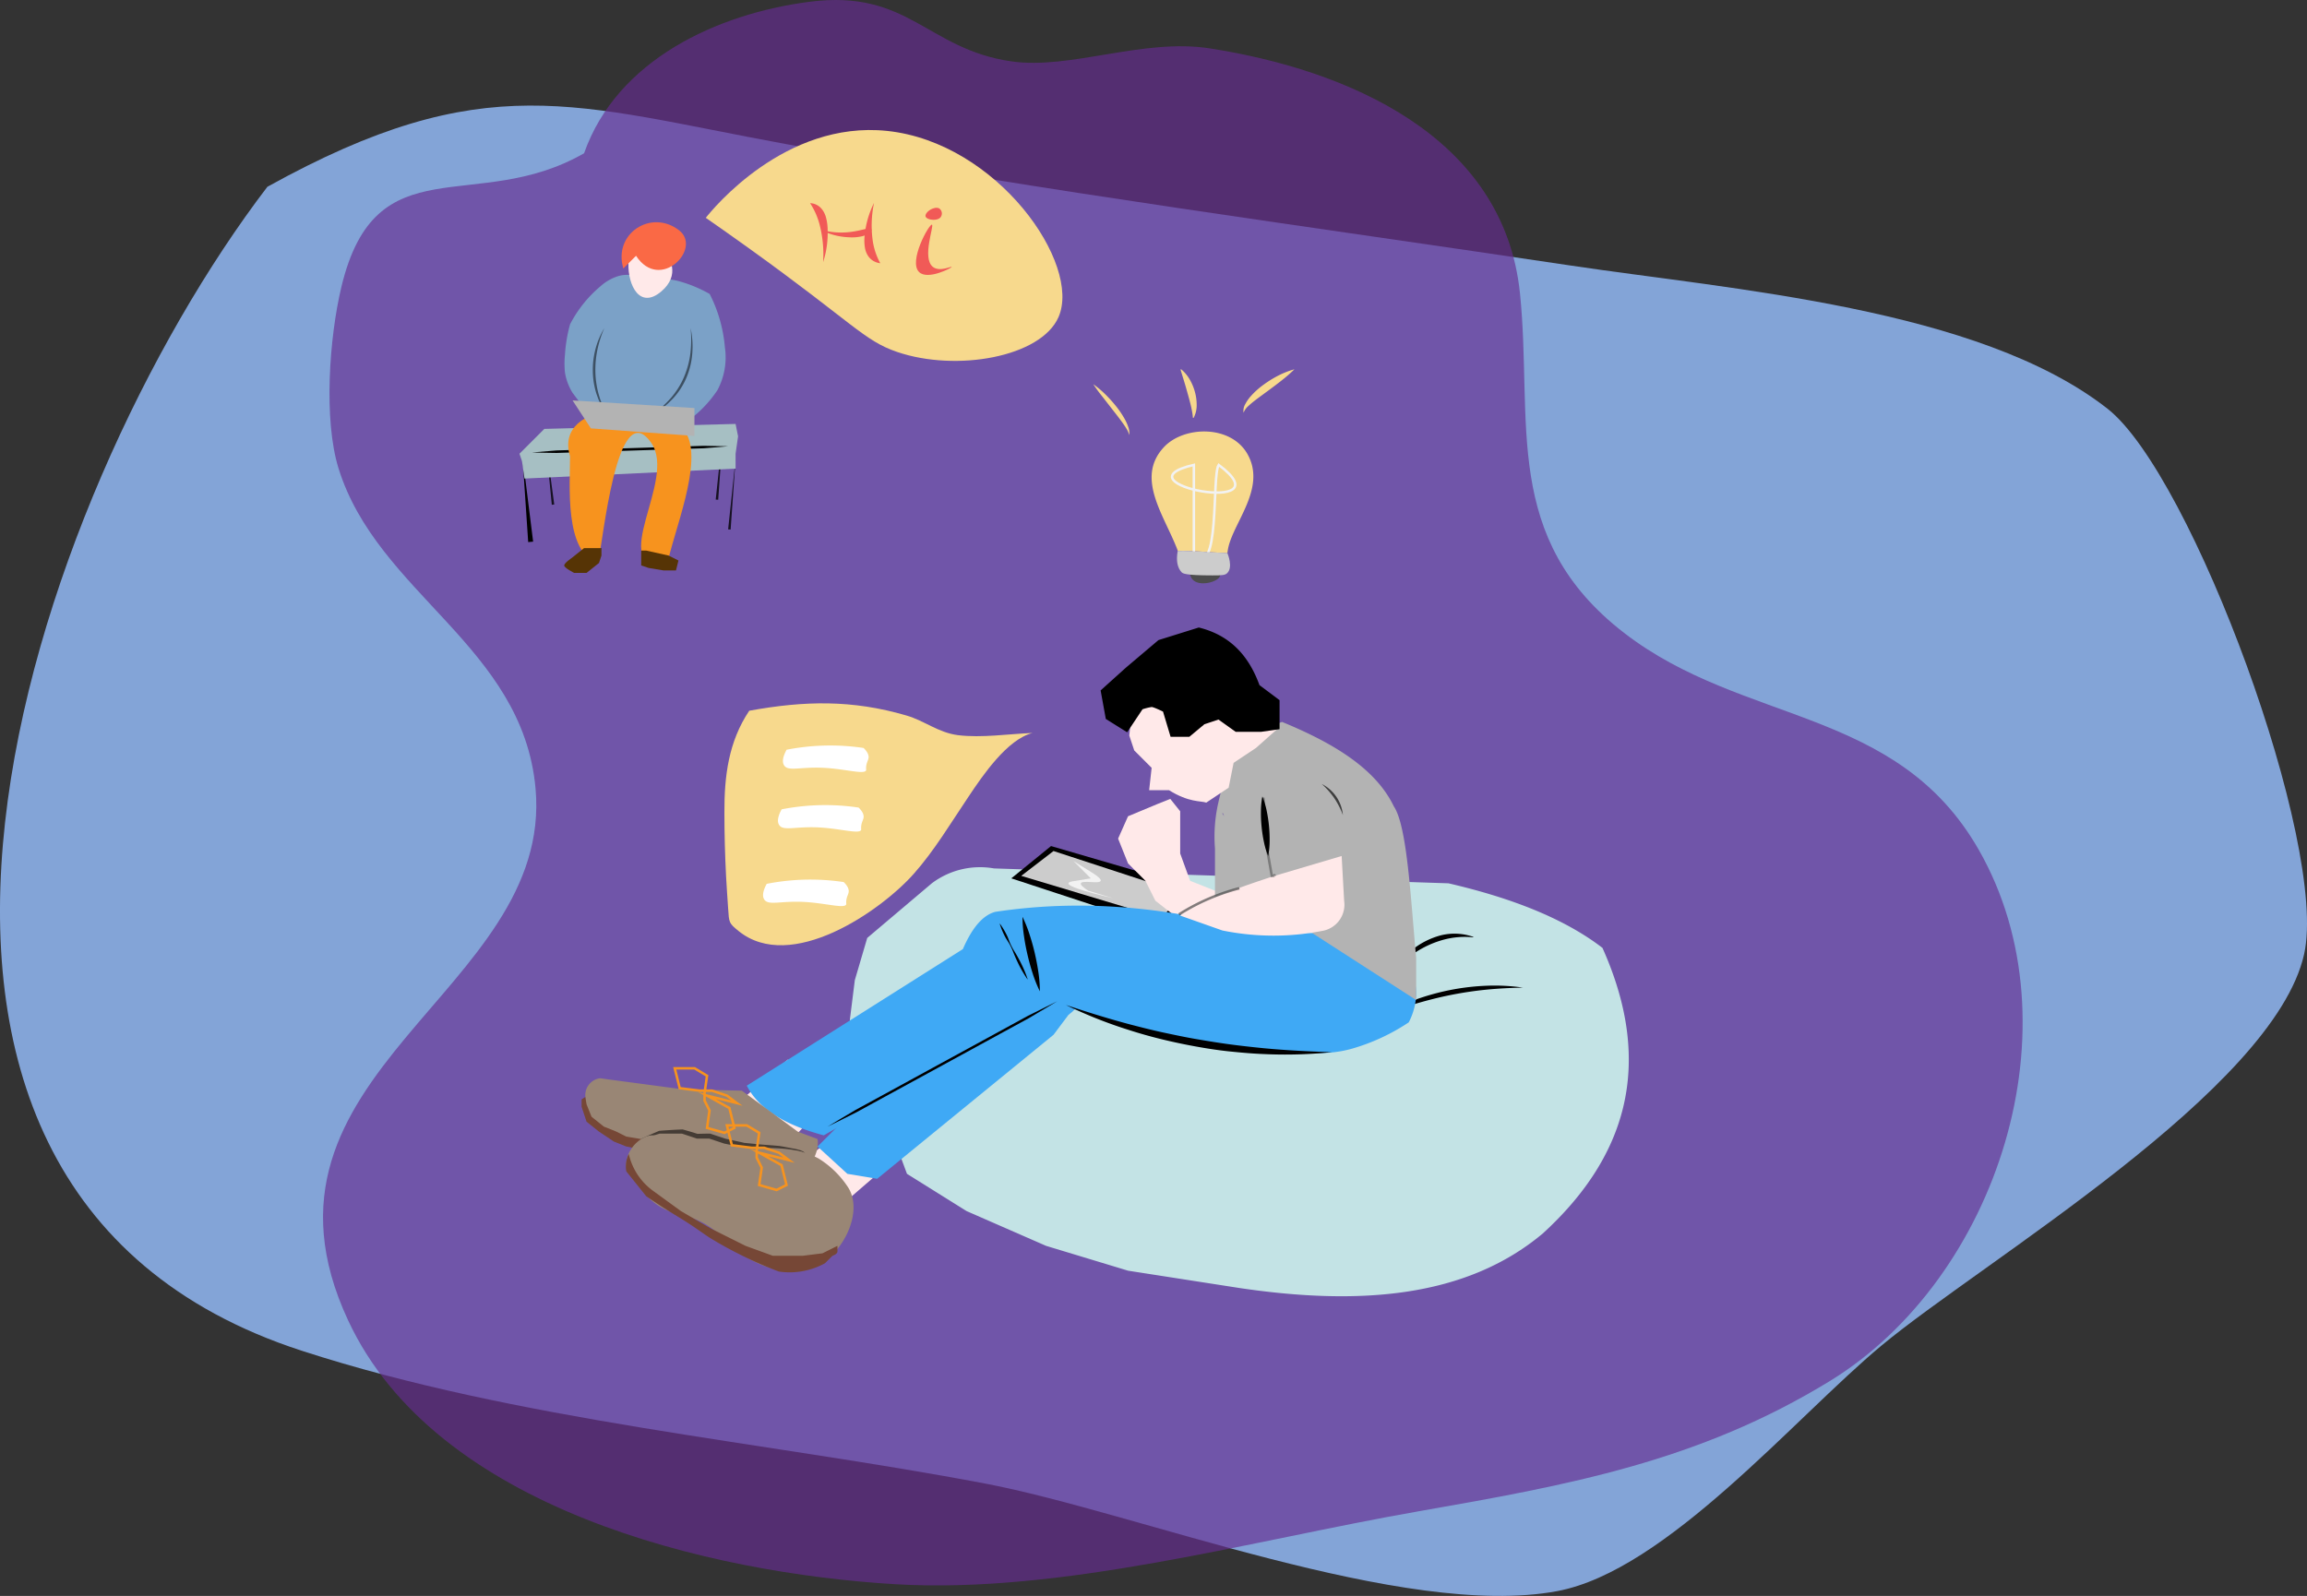<svg xmlns="http://www.w3.org/2000/svg" viewBox="0 0 928.8 642.7"><rect x="0" y="0" width="928.8" height="642.7" fill="#333333" stroke="none"/><defs><style>.e475d103-7fed-43bb-9e75-7e97b77a081a{fill:#83a4d7;}.a1c47f79-21f2-468d-80d8-bc521f0937e5{fill:#662d91;opacity:0.66;}.e7084c91-f3e9-41ea-b884-f9351a00baae{fill:#c3e3e5;}.b559049e-ebb9-4857-a0ae-3a9f7bf712ab{fill:#ccc;}.b45de625-fdfa-4dde-b537-3a142d80aa60{fill:#f2f2f2;}.ae6933d6-51e1-4141-9198-d06cc74e6e8b{fill:#ffe9e9;}.bf2182eb-9147-4246-8f5f-7619c90e3f4b{fill:#3fa9f5;}.a6cf41db-ad9c-45af-882c-8a5f17e864e4{fill:#998675;}.b8d05b94-f838-43ea-a2f4-6ae0805d91f3{fill:#764736;}.b9e0f0d1-8434-4946-b6fc-110d91c182f8,.ba3fd4a5-9555-4512-8bdb-f22289eaa2a3{opacity:0.55;}.b64b3af5-3419-4717-ada4-f1505d615104,.ba3fd4a5-9555-4512-8bdb-f22289eaa2a3,.be218aca-6cbd-491e-89ff-19ee24788a4b,.f9516346-a55d-4ecc-a0a2-49a8fccd2654{fill:none;}.f9516346-a55d-4ecc-a0a2-49a8fccd2654{stroke:#f7931e;}.a6694ee6-471d-4f44-886a-7a0e9b234ac0,.b64b3af5-3419-4717-ada4-f1505d615104,.ba3fd4a5-9555-4512-8bdb-f22289eaa2a3,.be218aca-6cbd-491e-89ff-19ee24788a4b,.f9516346-a55d-4ecc-a0a2-49a8fccd2654{stroke-miterlimit:10;}.bc6fc971-f9bf-4d77-bc6d-722429ea0304{fill:#b3b3b3;}.a6694ee6-471d-4f44-886a-7a0e9b234ac0{stroke:#000;}.a0ed77c5-53eb-413b-9322-521d32aa551a{opacity:0.99;}.fe9a0a43-75bc-4449-8aae-249335a0317e{opacity:0.65;}.ba3fd4a5-9555-4512-8bdb-f22289eaa2a3,.be218aca-6cbd-491e-89ff-19ee24788a4b{stroke:#4d4d4d;}.be218aca-6cbd-491e-89ff-19ee24788a4b{opacity:0.7;}.b0f4e828-36ef-4bbf-8ae5-e4150e5c3815{opacity:0.8;}.ac6ef698-3f28-4483-a6cd-e078ebed78f6{fill:#a6bfc3;}.ac12aa6a-2fcb-4961-9de8-c94db3ea2c13{fill:#f7931e;}.bc3101a2-5725-4164-8964-0975b22ca2c2{fill:#7ba1c7;}.e309fd4e-cd77-4e70-bfbc-c784a852666f{opacity:0.5;}.e50f881e-61b8-4f3d-ab9c-408105b3da2c{fill:#fa6945;}.b8fcc3d3-06f3-4c83-b84b-d2fd9a1e01ce{fill:#563405;}.a16bcc1d-75e6-43e0-8db0-d2da58dfbb19{fill:#4d4d4d;}.a7572623-c050-43e2-8883-7d6fcf5c54af{fill:#f7d98d;}.b64b3af5-3419-4717-ada4-f1505d615104{stroke:#f2f2f2;}.b26ea971-50ab-43ca-9544-444454e1f12d{fill:#fff;}.b6f90775-a9d5-4972-8277-7d17cd41a500{fill:#f15a57;}</style></defs><title>illustrator</title><g id="ab38b6f4-eb73-4950-a082-b115b7a8efc3" data-name="bg"><path class="e475d103-7fed-43bb-9e75-7e97b77a081a" d="M390.5,135.5c-95,124.35-191.26,402.13,13.83,468.74,86.74,28.17,185.58,36.49,275.07,53.47,60.91,11.56,168.57,54.86,230.35,43.34,43.93-8.19,95.68-69.84,130.61-98.91,40.41-33.64,157.93-102.82,170.14-157.64,9.8-44-45.16-192.92-79.13-219.6-51.86-40.72-151.7-48-216.28-57.7-105.16-15.76-211-29.68-315.56-48.85C514,102.69,478.34,86.83,390.5,135.5Z" transform="translate(-282.85 -60.28)"/><path class="a1c47f79-21f2-468d-80d8-bc521f0937e5" d="M518,122c-43.6,25-83.88-4.15-97.72,53.88-4.88,20.46-7.21,53.4-1.14,73,15.67,50.48,74.11,71.57,79.32,128.9,7.45,82-121.92,114.46-75.46,214.23,35.32,75.85,145.29,101.77,220.25,106.25,67.13,4,143.35-17.59,210.78-29.37,60.3-10.55,112.6-20,165.65-52.53C1087,575,1120,473.41,1079.5,402.5c-33-57.75-94.67-50.18-142.79-87.35-49.49-38.22-36.64-85-41.91-136.68-6.5-63.63-69.92-90.17-125-98.72-26.86-4.16-56,8.67-79.75,5.25-34.09-4.91-41.35-29.17-81.32-24C571.59,65.8,531.24,84.38,518,122Z" transform="translate(-282.85 -60.28)"/></g><g id="f57424b8-66fc-4248-85ee-42928e598c27" data-name="sofa"><path class="e7084c91-f3e9-41ea-b884-f9351a00baae" d="M658,416l-26,22-5,17-2,16,23,62,24,15,32,14,33,10,45,7c48.14,7.1,91,4,122-22,32.94-30.15,45.39-67.3,24-115-15.26-11.74-36.42-20.08-62-26l-183-6A32.25,32.25,0,0,0,658,416Z" transform="translate(-282.85 -60.28)"/><path d="M834.42,462.45a93.26,93.26,0,0,1,7.47-10.56,58.85,58.85,0,0,1,9.36-9A31.19,31.19,0,0,1,863,436.93a22.91,22.91,0,0,1,13,.64l0,.19a32.81,32.81,0,0,0-12.49,1.1,39.54,39.54,0,0,0-11.3,5.3,56.77,56.77,0,0,0-9.55,8.4,92.4,92.4,0,0,0-8.06,10Z" transform="translate(-282.85 -60.28)"/><path d="M838.89,469.2A86.11,86.11,0,0,1,852.3,463a98.84,98.84,0,0,1,14.25-4,94.52,94.52,0,0,1,14.7-1.75A79.86,79.86,0,0,1,896,458c-4.92.11-9.79.34-14.64.82s-9.65,1.2-14.42,2.15-9.48,2.15-14.15,3.53S843.51,467.51,838.89,469.2Z" transform="translate(-282.85 -60.28)"/></g><g id="f69032e6-e4ab-4d7c-9e9a-e25d84720fcc" data-name="pad"><polygon points="423.15 340.72 407.15 353.72 474.15 375.72 483.15 358.22 423.15 340.72"/><path class="b559049e-ebb9-4857-a0ae-3a9f7bf712ab" d="M707,403l-13,10,56.56,17q4.23-5,8.44-10Z" transform="translate(-282.85 -60.28)"/><path class="b45de625-fdfa-4dde-b537-3a142d80aa60" d="M731,422q-18.24-4.23-18-6c.06-.46,1.06-.79,3-1l6-1-3-3-4-4,8,5q3.3,2.13,3,3c-.48,1.38-7.52-.38-8,1q-.3.87,3,3" transform="translate(-282.85 -60.28)"/></g><g id="b5d77db1-09d9-4514-b59a-740c14f566d1" data-name="figure"><g id="bb3df707-637e-40da-9bbb-8b43f30cfcaf" data-name="figure"><polygon class="ae6933d6-51e1-4141-9198-d06cc74e6e8b" points="359.15 467.72 337.15 486.72 320.15 469.72 340.15 454.72 359.15 467.72"/><polygon class="ae6933d6-51e1-4141-9198-d06cc74e6e8b" points="317.15 426.72 294.15 446.72 317.15 460.72 340.15 435.72 317.15 426.72"/><path class="bf2182eb-9147-4246-8f5f-7619c90e3f4b" d="M612,522l12,11,12,2,71-58,6-8c8.37-6.36,11.46-16.27,8.5-22.5-3.74-7.87-18.23-12.17-30.5-3.5Z" transform="translate(-282.85 -60.28)"/><polygon class="ae6933d6-51e1-4141-9198-d06cc74e6e8b" points="475.15 326.72 475.15 343.72 479.15 354.72 494.87 360.95 497.15 367.72 479.15 373.72 465.15 362.72 461.15 354.72 454.15 347.72 450.15 337.72 454.15 328.72 466.15 323.72 471.15 321.72 475.15 326.72"/><path class="bf2182eb-9147-4246-8f5f-7619c90e3f4b" d="M827.5,482.5c-12.47,3.62-25.55,1.82-61.33-3.4a235.61,235.61,0,0,1-57.67-15.6l-94,54c-15-4-26-10.3-31-20l87-55c4-9.26,8.4-13.73,13-15,33-5,65.67-2.31,98,6l46,4c11.62.18,21.46,7,24.5,16.5,2.72,8.53-1,16.14-2,18A82.05,82.05,0,0,1,827.5,482.5Z" transform="translate(-282.85 -60.28)"/><path class="bf2182eb-9147-4246-8f5f-7619c90e3f4b" d="M712,465a255,255,0,0,0,107,19" transform="translate(-282.85 -60.28)"/><path d="M712,465c8.68,2.89,17.37,5.6,26.15,7.92,4.4,1.14,8.8,2.26,13.24,3.21s8.88,1.89,13.35,2.65,9,1.51,13.45,2.1,9,1.09,13.53,1.54c9,.85,18.14,1.3,27.28,1.58a182.12,182.12,0,0,1-27.44.76c-4.59-.18-9.16-.59-13.72-1.06s-9.1-1.18-13.62-2-9-1.76-13.47-2.85-8.88-2.32-13.25-3.73A182.79,182.79,0,0,1,712,465Z" transform="translate(-282.85 -60.28)"/><path class="a6cf41db-ad9c-45af-882c-8a5f17e864e4" d="M581.5,499.5,558,499l-30-4-3.5-.5a6.82,6.82,0,0,0-6,7v8l8,8,39,14,26,4h13c4.58-5.5,8.32-11,7.5-16.5l-8-3Z" transform="translate(-282.85 -60.28)"/><polygon class="b8d05b94-f838-43ea-a2f4-6ae0805d91f3" points="236.15 444.72 238.15 449.72 243.15 453.72 248.15 455.72 252.15 457.72 258.15 458.72 264.15 459.72 276.15 462.72 287.15 463.72 289.15 466.72 284.15 466.72 277.15 466.72 270.15 466.72 261.38 463.58 252.15 461.72 247.15 459.72 241.15 455.72 236.15 451.72 235.15 448.72 234.15 445.72 234.15 442.72 235.65 441.78 236.15 444.72"/><g class="b9e0f0d1-8434-4946-b6fc-110d91c182f8"><path d="M541,518.91c1.2-.58,2.4-1.14,3.61-1.66l3.64-1.59.06,0,.22,0c1.5-.14,3-.21,4.5-.31s3-.16,4.5-.23h.17l.28.08c1,.29,2,.56,3,.87l3,.92-.52-.09c1.67-.05,3.33-.09,5-.1h.27l.28.09,3,1c1,.33,2,.64,3,1l-.21-.06,3.78.83c1.26.27,2.52.53,3.78.83l-.23,0,7.17.71c2.4.18,4.8.34,7.2.57h.09c.9.16,1.8.3,2.71.48s1.8.37,2.7.52a21.81,21.81,0,0,1,2.77.64,6.92,6.92,0,0,1,1.33.55,3.13,3.13,0,0,1,.61.44,1,1,0,0,1,.33.71h-.2c0-.39-.49-.64-.89-.81a7.81,7.81,0,0,0-1.3-.38,20.53,20.53,0,0,0-2.71-.37c-1.83-.17-3.65-.37-5.48-.56h0l-7.24-.16-7.23-.47h0l-7.57-1.55h0l-6-2h-5l-6-2h0l-9,0h0L541,519.09Z" transform="translate(-282.85 -60.28)"/></g><polygon class="f9516346-a55d-4ecc-a0a2-49a8fccd2654" points="284.65 441.22 293.65 446.22 295.65 454.22 291.65 456.22 284.65 454.22 285.65 447.22 283.65 443.22 283.65 440.22 284.65 433.22 279.65 430.22 271.65 430.22 273.65 438.22 281.65 439.22 286.65 439.22 292.65 441.22 296.65 444.22 284.65 441.22"/><path class="a6cf41db-ad9c-45af-882c-8a5f17e864e4" d="M624,538a38.24,38.24,0,0,0-11.48-11.11c-7.61-4.2-15.6-4.26-23.41-4.33-6,0-5.82.46-12.11.44a82.15,82.15,0,0,1-17-2c-11.29-2.28-13-4.52-17-3-4.73,1.8-8.47,7.23-8,12,.16,1.61,1.77,3.74,5,8,3.53,4.66,6.33,7,9.33,8.65l.67.35c6.81,3.52,10.52,2.18,18,7,4.64,3,5.81,5.18,9,8,7,6.14,22.56,14.46,35,8C622.9,564.34,630.69,547.6,624,538Z" transform="translate(-282.85 -60.28)"/><polygon class="f9516346-a55d-4ecc-a0a2-49a8fccd2654" points="305.65 464.22 314.65 469.22 316.65 477.22 312.65 479.22 305.65 477.22 306.65 470.22 304.65 466.22 304.65 463.22 305.65 456.22 300.65 453.22 292.65 453.22 294.65 461.22 302.65 462.22 307.65 462.22 313.65 464.22 317.65 467.22 305.65 464.22"/><path class="b8d05b94-f838-43ea-a2f4-6ae0805d91f3" d="M535,532l8,10c1.35.93,3.43,2.34,6,4,3.62,2.35,6,3.78,8,5,6,3.71,9.88,6.72,12,8a166.52,166.52,0,0,0,27.39,13.34A29.45,29.45,0,0,0,615,569l3-3c1.5-.55,1.91-1.14,2-1.59a10.43,10.43,0,0,0,0-1.41v-1l-6,3-8,1H594l-11-4-14-7-12-7-11-8a25.11,25.11,0,0,1-10-15,11.18,11.18,0,0,0-1,7Z" transform="translate(-282.85 -60.28)"/><path class="bc6fc971-f9bf-4d77-bc6d-722429ea0304" d="M787,427q10.69,3.78,21,7l45,29V446c-2.25-24.21-3.61-53-9-61-7.33-15.26-24.41-25.53-45-34a40.41,40.41,0,0,0-14,9c-8.2,8.13-10.35,17.81-11.69,23.69A61.34,61.34,0,0,0,772,402v20l4,1Q781.4,425,787,427Zm-12-39,.09-.41.63,1.4Z" transform="translate(-282.85 -60.28)"/><path class="ae6933d6-51e1-4141-9198-d06cc74e6e8b" d="M739.5,336.5h31l27,9.75v7.25l-9,8-9,6-2,10-9,6c-2.32-.77-7,0-15-5h-8l1-9-7-7-2-6Z" transform="translate(-282.85 -60.28)"/><path class="a6694ee6-471d-4f44-886a-7a0e9b234ac0" d="M749.5,318.5l16-5c12.84,3.21,19.91,11.73,24,23l8,6v11l-7,1h-10l-7-5-6,2-6,5h-7l-3-10s-4-2-5-2a22.69,22.69,0,0,0-4,1l-6,9-8-5-2-11,10-9Z" transform="translate(-282.85 -60.28)"/><path class="ae6933d6-51e1-4141-9198-d06cc74e6e8b" d="M823,405q.5,9,1,18a10.72,10.72,0,0,1-8,12,101.19,101.19,0,0,1-12.12,1.73A103.08,103.08,0,0,1,775,435l-17-6,4-4,11.89-4.28c5.83-2.1,8.6-3.16,13.11-4.72,3.8-1.31,6.93-2.33,9-3Z" transform="translate(-282.85 -60.28)"/><path d="M616,514c3.75-2.29,7.55-4.51,11.32-6.75l11.57-6.31L662,488.31l23.13-12.62,11.56-6.32c3.93-1.95,7.85-3.94,11.8-5.87-3.76,2.28-7.55,4.5-11.32,6.75l-11.57,6.31-23.12,12.63-23.13,12.62-11.56,6.32C623.87,510.09,620,512.08,616,514Z" transform="translate(-282.85 -60.28)"/><path d="M685.45,432.3a31.89,31.89,0,0,1,3.13,5.42c.4,1,.73,2,1.17,2.91a27.08,27.08,0,0,0,1.49,2.75c1.11,1.78,2.1,3.61,3,5.47a47.41,47.41,0,0,1,2.36,5.81l-.08,0a47.46,47.46,0,0,1-3.23-5.37c-.93-1.87-1.8-3.76-2.56-5.71a26,26,0,0,0-1.3-2.84c-.5-.92-1.1-1.78-1.63-2.68a30.91,30.91,0,0,1-2.46-5.76Z" transform="translate(-282.85 -60.28)"/><g class="a0ed77c5-53eb-413b-9322-521d32aa551a"><path d="M694.5,429.5a52.9,52.9,0,0,1,2.89,7.23q1.2,3.67,2.07,7.43t1.44,7.57a52.65,52.65,0,0,1,.6,7.77,53,53,0,0,1-2.9-7.23c-.8-2.45-1.48-4.93-2.06-7.43s-1.07-5-1.43-7.57A52.65,52.65,0,0,1,694.5,429.5Z" transform="translate(-282.85 -60.28)"/></g><g class="fe9a0a43-75bc-4449-8aae-249335a0317e"><path d="M815,376a15.57,15.57,0,0,1,8.5,12.5,32.62,32.62,0,0,0-3.46-6.79A33.07,33.07,0,0,0,815,376Z" transform="translate(-282.85 -60.28)"/></g><path class="ba3fd4a5-9555-4512-8bdb-f22289eaa2a3" d="M791.5,381.5q.5,9,1,18,1.18,6.75,2.38,13.5h.75s.19-.29.3-.25.08.14.07.25" transform="translate(-282.85 -60.28)"/><path class="be218aca-6cbd-491e-89ff-19ee24788a4b" d="M781.8,418a84.76,84.76,0,0,0-17.3,6.54c-2.54,1.3-4.88,2.65-7,4" transform="translate(-282.85 -60.28)"/><path d="M791.08,381a32.78,32.78,0,0,1,1.76,5.89,57.41,57.41,0,0,1,1.17,12,33.61,33.61,0,0,1-.59,6.11,32,32,0,0,1-1.76-5.89,54.59,54.59,0,0,1-.9-6,52.86,52.86,0,0,1-.26-6A32.73,32.73,0,0,1,791.08,381Z" transform="translate(-282.85 -60.28)"/></g></g><g id="f64f3870-ea78-4a4f-8f24-8ba10f112fa3" data-name="chair"><polygon points="212.65 218.31 210.34 183.72 214.64 218.12 212.65 218.31"/><g class="b0f4e828-36ef-4bbf-8ae5-e4150e5c3815"><polygon points="219.65 177.22 223.14 203.16 222.15 203.28 219.65 177.22"/></g><g class="b0f4e828-36ef-4bbf-8ae5-e4150e5c3815"><polygon points="296.15 184.91 294.15 213.26 293.15 213.18 296.15 184.91"/></g><g class="b0f4e828-36ef-4bbf-8ae5-e4150e5c3815"><polygon points="291.15 172.91 289.15 201.26 288.15 201.18 291.15 172.91"/></g><path class="ac6ef698-3f28-4483-a6cd-e078ebed78f6" d="M579,231l-77,2-10,10c.33,1,.67,2,1,3,.33,2.33.67,4.67,1,7l85-4v-6c.33-2.33.67-4.67,1-7C579.67,234.33,579.33,232.67,579,231Z" transform="translate(-282.85 -60.28)"/><path d="M497,242.5c3.29-.31,6.57-.55,9.86-.82l9.87-.3,19.75-.63,19.75-.62,9.88-.32c3.3.07,6.59.09,9.89.19-3.29.31-6.57.54-9.86.81l-9.87.31-19.75.63-19.75.62-9.88.32C503.59,242.63,500.3,242.61,497,242.5Z" transform="translate(-282.85 -60.28)"/></g><g id="ef04fb60-93ba-458b-87ed-c79b5063add3" data-name="figure2"><path class="ac12aa6a-2fcb-4961-9de8-c94db3ea2c13" d="M512.35,244c0,11.12-2.39,39,11.24,42.93,2-7.84,7.58-68.24,21.46-48.29,10.56,15.16-18.52,50.25,6.14,50.33,2.47-14,15.21-42.73,7.66-54.68C550,220.26,505.37,221.23,512.35,244Z" transform="translate(-282.85 -60.28)"/><path class="bc3101a2-5725-4164-8964-0975b22ca2c2" d="M531.77,171.47a19.27,19.27,0,0,0-7.16,4.09,49.73,49.73,0,0,0-12.26,15.33,59.91,59.91,0,0,0-2.05,12.26,35.46,35.46,0,0,0,0,7.15,22.37,22.37,0,0,0,3.07,8.18l3.07,4.09,9.2,4.09,21.46,3.06,15.33-2a49.09,49.09,0,0,0,6.13-6.13,50.09,50.09,0,0,0,3.07-4.09,28,28,0,0,0,3.06-17.38,58.19,58.19,0,0,0-3.06-14.3,57.41,57.41,0,0,0-3.07-7.16,53.86,53.86,0,0,0-12.26-5.11c-2.74-.75-6.6-1.18-14.31-2C536.09,170.81,534.16,170.78,531.77,171.47Z" transform="translate(-282.85 -60.28)"/><g class="e309fd4e-cd77-4e70-bfbc-c784a852666f"><path d="M526.15,192.42a43.51,43.51,0,0,0-2.76,8.6,40,40,0,0,0-.84,8.92,37.35,37.35,0,0,0,1.25,8.86l.64,2.16.79,2.11.9,2.07c.36.67.7,1.35,1,2-.43-.63-.85-1.26-1.27-1.9l-1.11-2-.94-2.09-.79-2.16a31.32,31.32,0,0,1-1.5-9.06,33,33,0,0,1,1.08-9.12A32.13,32.13,0,0,1,526.15,192.42Z" transform="translate(-282.85 -60.28)"/></g><g class="e309fd4e-cd77-4e70-bfbc-c784a852666f"><path d="M560.9,192.42a36.05,36.05,0,0,1,.67,10.11,31,31,0,0,1-2.39,9.92,29,29,0,0,1-5.59,8.53c-.61.6-1.2,1.21-1.82,1.79s-1.28,1.12-1.95,1.64-1.38,1-2.08,1.46-1.45.88-2.18,1.3a41.11,41.11,0,0,0,7.46-6.7,32.11,32.11,0,0,0,5.24-8.42,35.19,35.19,0,0,0,2.55-9.6A48.7,48.7,0,0,0,560.9,192.42Z" transform="translate(-282.85 -60.28)"/></g><path class="ae6933d6-51e1-4141-9198-d06cc74e6e8b" d="M535.86,166.36c-.26,8.9,4.64,18.65,13.28,11.24C564,164.9,536.41,147.29,535.86,166.36Z" transform="translate(-282.85 -60.28)"/><path class="e50f881e-61b8-4f3d-ab9c-408105b3da2c" d="M538.92,163.29l-5.11,5.11c-4.23-14.09,11.31-24.1,22.49-15.33C565.66,160.42,548.54,178,538.92,163.29Z" transform="translate(-282.85 -60.28)"/><polygon class="bc6fc971-f9bf-4d77-bc6d-722429ea0304" points="230.52 161.26 237.88 172.51 279.58 175.57 279.58 164.33 230.52 161.26"/><g id="a68420a4-6013-48dd-bc79-5d55bbcccf7a" data-name="图层 17"><polygon class="b8fcc3d3-06f3-4c83-b84b-d2fd9a1e01ce" points="258.15 221.72 258.15 225.72 258.15 227.72 261.15 228.72 267.15 229.72 272.15 229.72 273.15 225.72 269.15 223.72 260.15 221.72 258.15 221.72"/><path class="b8fcc3d3-06f3-4c83-b84b-d2fd9a1e01ce" d="M518,281l-5,4s-3,2-3,3,4,3,4,3h5l5-4,1-3v-3Z" transform="translate(-282.85 -60.28)"/></g></g><g id="b30f8c53-f4fa-4199-9552-84e8ee03fb67" data-name="light"><path class="a16bcc1d-75e6-43e0-8db0-d2da58dfbb19" d="M762,289C759.63,302.93,790.39,289,762,289Z" transform="translate(-282.85 -60.28)"/><path class="a7572623-c050-43e2-8883-7d6fcf5c54af" d="M777,283a20.83,20.83,0,0,1,1-4.47c3.34-10,14-22.59,7.26-35.07-6.57-12.21-25.71-11.77-33.78-3.15C739.73,252.83,751.76,268,757,282c0,.05,0,.09,0,.15C763.65,282,770.32,282.81,777,283Z" transform="translate(-282.85 -60.28)"/><path class="b64b3af5-3419-4717-ada4-f1505d615104" d="M763.5,283.5v-36c-32.49,7.51,37.78,20.84,10,0C770.6,251.85,774.23,294.23,763.5,283.5Z" transform="translate(-282.85 -60.28)"/><path class="b559049e-ebb9-4857-a0ae-3a9f7bf712ab" d="M757,282.15c-.73,4-.08,6.79,1.53,8.54C759,291.23,760,292,771,292c4,0,5.14-.07,6-1,2.26-2.33.26-7.34,0-8C770.32,282.81,763.65,282,757,282.15Z" transform="translate(-282.85 -60.28)"/><path class="a7572623-c050-43e2-8883-7d6fcf5c54af" d="M804,209a61.83,61.83,0,0,1-5.25,4.56c-1.79,1.42-3.61,2.77-5.42,4.11s-3.63,2.64-5.38,4a30.73,30.73,0,0,0-2.53,2.14,7,7,0,0,0-1.92,2.68,5.39,5.39,0,0,1,.74-3.55,16,16,0,0,1,2.08-3,31.6,31.6,0,0,1,5.23-4.73,45.31,45.31,0,0,1,5.93-3.67A33.53,33.53,0,0,1,804,209Z" transform="translate(-282.85 -60.28)"/><g class="a0ed77c5-53eb-413b-9322-521d32aa551a"><path class="a7572623-c050-43e2-8883-7d6fcf5c54af" d="M758.39,209a14.94,14.94,0,0,1,3.49,4.19,20.43,20.43,0,0,1,2,4.76,19.54,19.54,0,0,1,.75,5.15,10.93,10.93,0,0,1-1.22,5.45h-.3a18.75,18.75,0,0,0-.32-2.47c-.14-.83-.31-1.65-.5-2.46q-.59-2.44-1.29-4.86c-.45-1.62-.91-3.24-1.4-4.84l-1.48-4.82Z" transform="translate(-282.85 -60.28)"/></g><path class="a7572623-c050-43e2-8883-7d6fcf5c54af" d="M723,215a38.27,38.27,0,0,1,4.91,4.14,53.89,53.89,0,0,1,4.29,4.76,36.84,36.84,0,0,1,3.59,5.36,19.59,19.59,0,0,1,1.31,3,7,7,0,0,1,.4,3.24,10.16,10.16,0,0,0-1.29-2.84c-.53-.88-1.14-1.73-1.75-2.57q-1.85-2.51-3.83-5l-3.89-5C725.45,218.5,724.18,216.8,723,215Z" transform="translate(-282.85 -60.28)"/></g><g id="f3286ec3-ace5-4f2f-9162-31f48aef67c8" data-name="bubble1"><path class="a7572623-c050-43e2-8883-7d6fcf5c54af" d="M584.5,346.5c-8.35,12.44-10.07,26.39-10,41,0,8.57.23,17.15.67,25.72.23,4.26.54,8.53.82,12.79.39,5.89.28,6,4.17,9.17,21.09,17.15,57.25-8,70.57-23,8.26-9.3,15-20.61,22-31,5.83-8.74,15.67-23.19,25.81-25.72-9.63.37-20.43,2.06-30,.88-7.85-1-13.44-5.76-20.63-7.88C625.93,342,606.67,342.47,584.5,346.5Z" transform="translate(-282.85 -60.28)"/><path class="b26ea971-50ab-43ca-9544-444454e1f12d" d="M599.53,362.21c-1.08,2-2.1,4.59-1,6.29,1.63,2.59,6.47.51,16,1,8.74.45,16.29,2.8,17,1,.08-.21,0-.23,0-1,.07-2,.86-2.91,1-4,.11-.87-.15-2.19-2-4a90.27,90.27,0,0,0-13-1A91.55,91.55,0,0,0,599.53,362.21Z" transform="translate(-282.85 -60.28)"/><path class="b26ea971-50ab-43ca-9544-444454e1f12d" d="M597.53,386.21c-1.08,2-2.1,4.59-1,6.29,1.63,2.59,6.47.51,16,1,8.74.45,16.29,2.8,17,1,.08-.21,0-.23,0-1,.07-2,.86-2.91,1-4,.11-.87-.15-2.19-2-4a90.27,90.27,0,0,0-13-1A91.55,91.55,0,0,0,597.53,386.21Z" transform="translate(-282.85 -60.28)"/><path class="b26ea971-50ab-43ca-9544-444454e1f12d" d="M591.53,416.21c-1.08,2-2.1,4.59-1,6.29,1.63,2.59,6.47.51,16,1,8.74.45,16.29,2.8,17,1,.08-.21,0-.23,0-1,.07-2,.86-2.91,1-4,.11-.87-.15-2.19-2-4a90.27,90.27,0,0,0-13-1A91.55,91.55,0,0,0,591.53,416.21Z" transform="translate(-282.85 -60.28)"/></g><g id="fa49b180-f926-4435-93ef-3e7bf3fcfe68" data-name="bubble2"><path class="a7572623-c050-43e2-8883-7d6fcf5c54af" d="M567,148c3.94,2.73,9.87,6.88,17,12,42.38,30.43,46.6,37.42,60,42,23.93,8.17,57.92,2.09,65-14,9.43-21.43-24.63-70.35-69-75C598.85,108.69,569.65,144.64,567,148Z" transform="translate(-282.85 -60.28)"/><path class="b6f90775-a9d5-4972-8277-7d17cd41a500" d="M614.24,165.84a38.2,38.2,0,0,0,1.82-12.91,19.81,19.81,0,0,0-.81-5.58c-1.71-5.1-5.64-5.24-6.25-5.24a29.11,29.11,0,0,1,4,9.35A48.16,48.16,0,0,1,614.24,165.84Z" transform="translate(-282.85 -60.28)"/><path class="b6f90775-a9d5-4972-8277-7d17cd41a500" d="M619.91,153.88c-3.36-.18-5.25-.88-5.49-.7s4.16,2.42,10.14,2.65a18.26,18.26,0,0,0,5.53-.44c2.95-.81,4.3-2.57,3.28-3C632,151.78,627.21,154.29,619.91,153.88Z" transform="translate(-282.85 -60.28)"/><path class="b6f90775-a9d5-4972-8277-7d17cd41a500" d="M658.05,150.76c-1.11-.37-9.58,14.79-5.17,19.08,3.47,3.39,13.2-1.71,13.12-2.07s-4.83,2.14-7.56,0C653.9,164.19,659.05,151.09,658.05,150.76Z" transform="translate(-282.85 -60.28)"/><path class="b6f90775-a9d5-4972-8277-7d17cd41a500" d="M658.8,144.15c-2,.52-3.77,2.38-3.25,3.45.61,1.25,4.51,1.8,5.91.25a2.47,2.47,0,0,0-.59-3.7A3,3,0,0,0,658.8,144.15Z" transform="translate(-282.85 -60.28)"/><path class="b6f90775-a9d5-4972-8277-7d17cd41a500" d="M634.73,142A36.93,36.93,0,0,0,631,154.78a18.13,18.13,0,0,0,.14,5.66c1.19,5.28,5.45,5.78,6.11,5.84a26.85,26.85,0,0,1-3.13-9.75A44.51,44.51,0,0,1,634.73,142Z" transform="translate(-282.85 -60.28)"/></g></svg>
